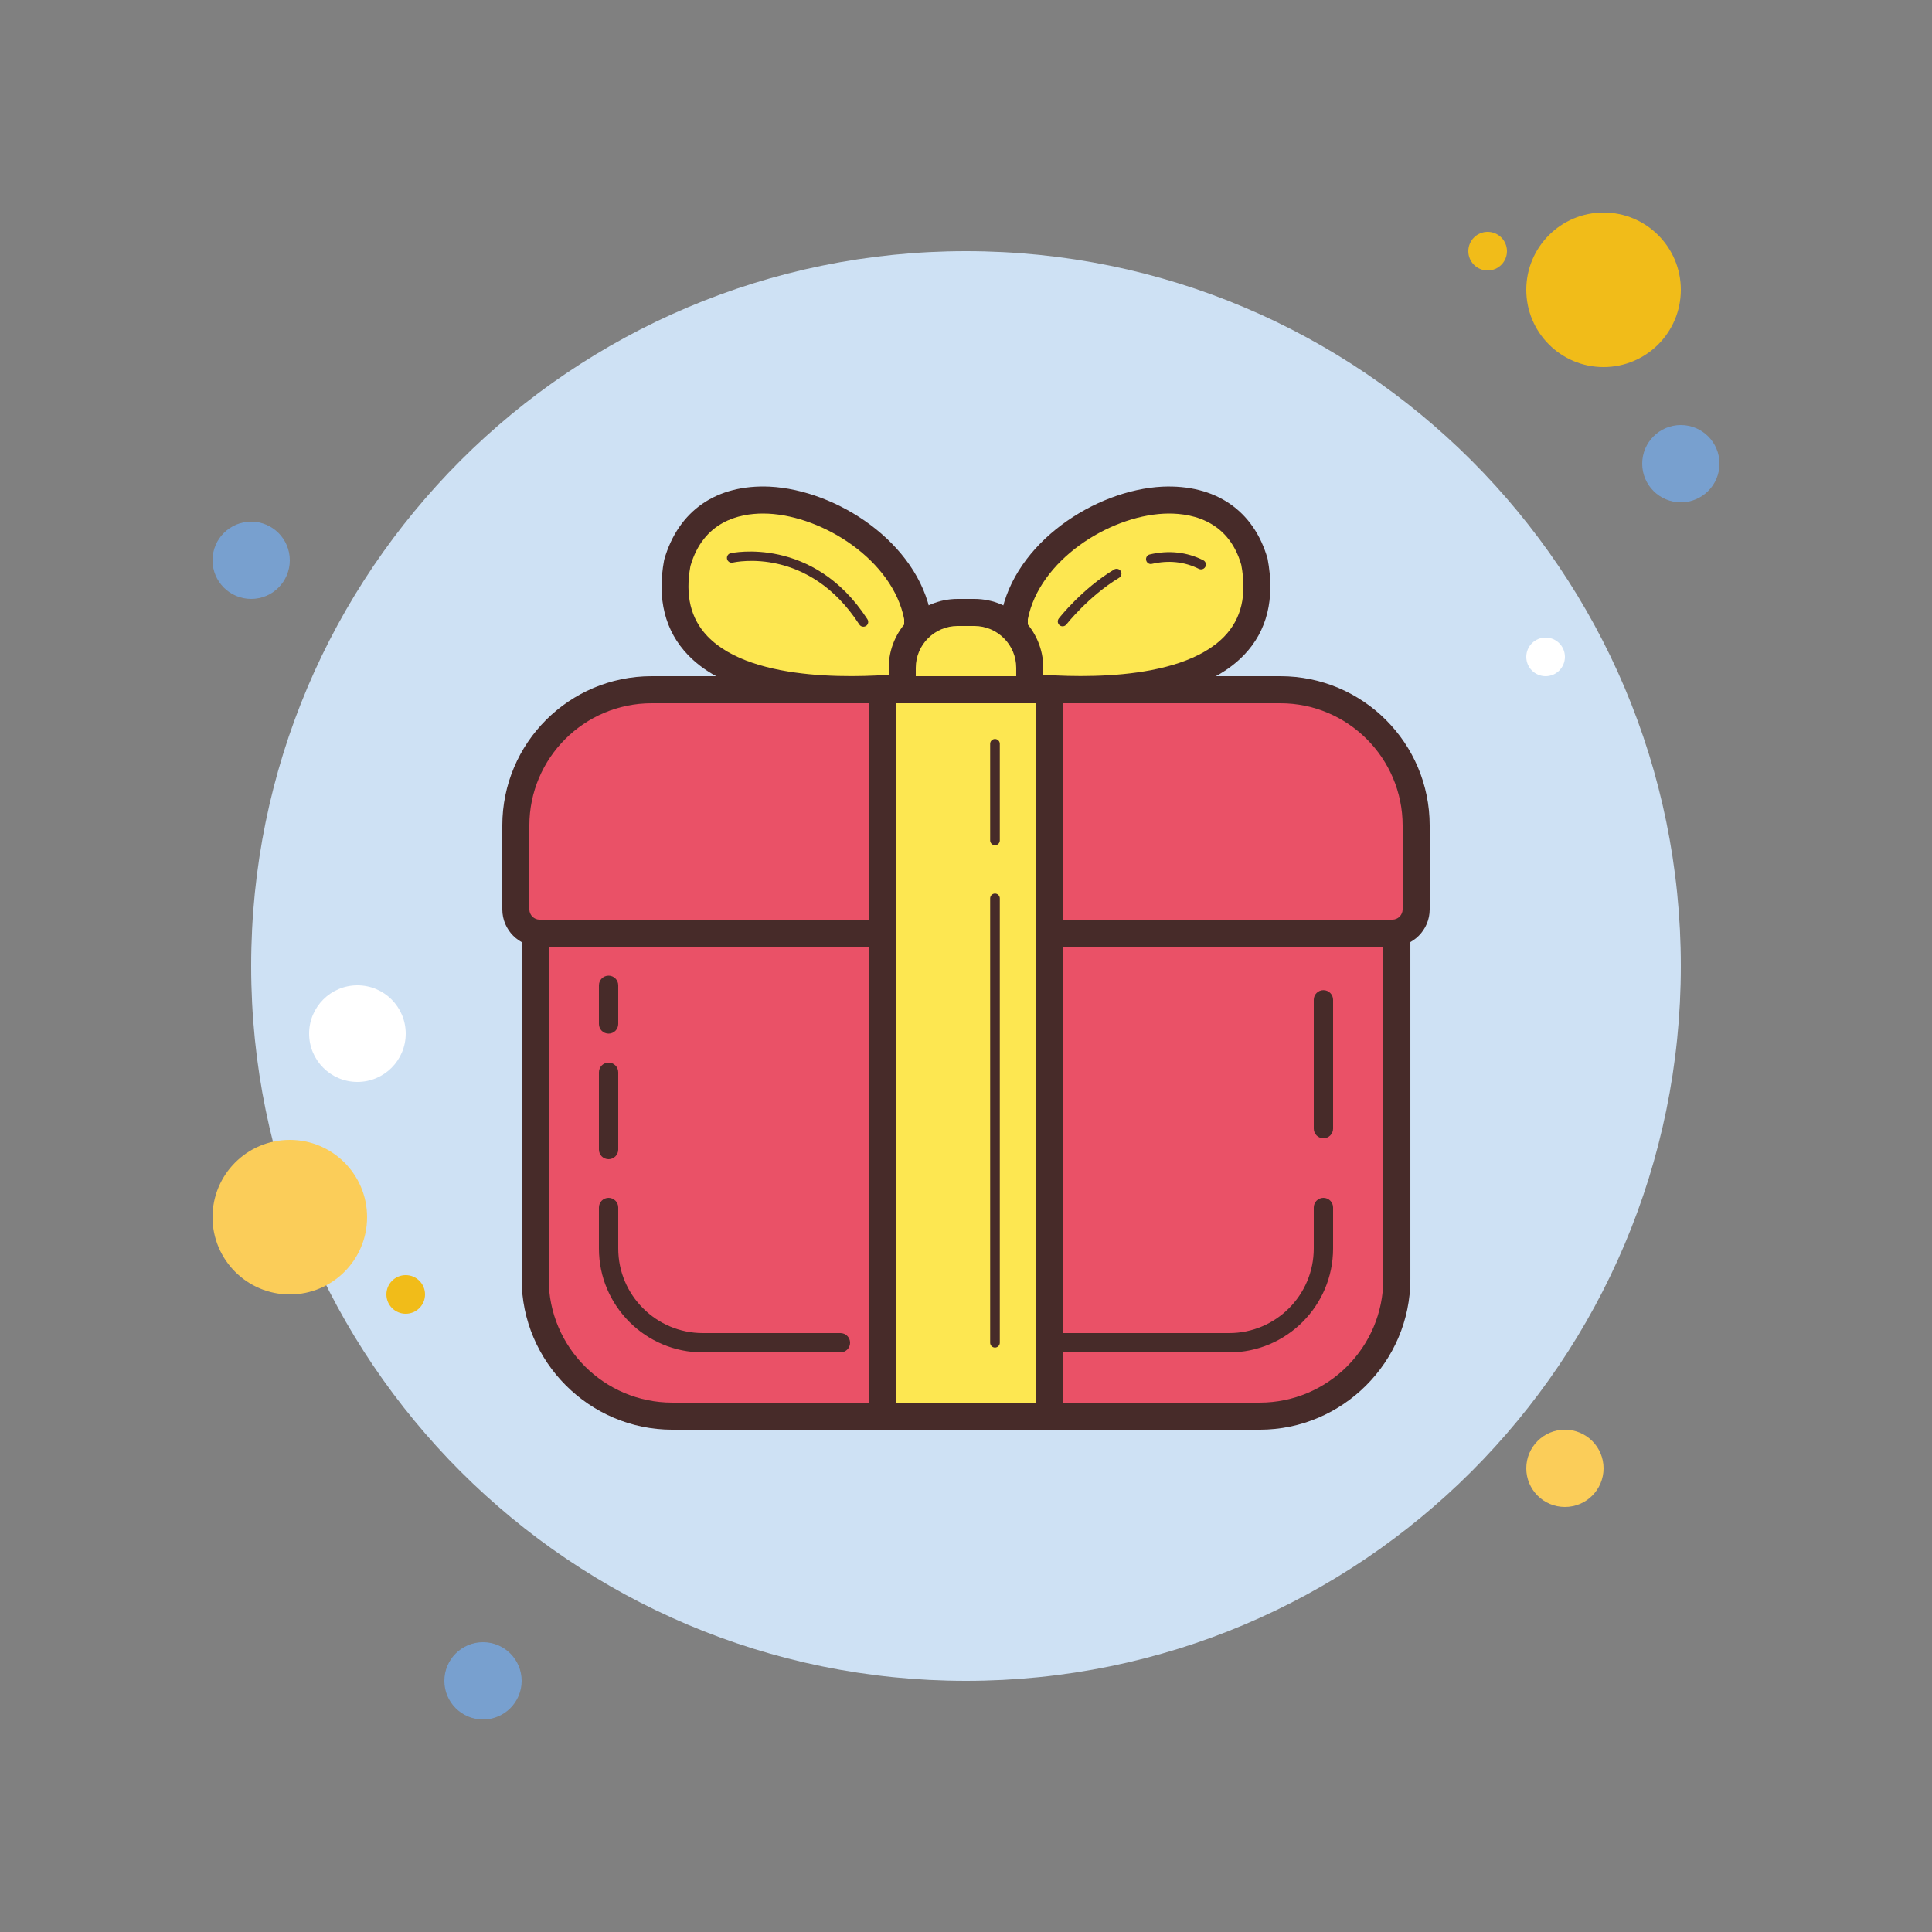 <svg version="1.1" xmlns="http://www.w3.org/2000/svg" xmlns:xlink="http://www.w3.org/1999/xlink" viewBox="0 0 171 171"><rect x="0" y="0" width="171" height="171" fill="#808080" stroke="none"/><g fill="none" fill-rule="nonzero" stroke="none" stroke-width="1" stroke-linecap="butt" stroke-linejoin="miter" stroke-miterlimit="10" stroke-dasharray="" stroke-dashoffset="0" font-family="none" font-weight="none" font-size="none" text-anchor="none" style="mix-blend-mode: normal"><path d="M0,171.989v-171.989h171.989v171.989z" fill="none"></path><g><path d="M22.23,46.17c-1.889,0 -3.42,1.531 -3.42,3.42c0,1.889 1.531,3.42 3.42,3.42c1.889,0 3.42,-1.531 3.42,-3.42c0,-1.889 -1.531,-3.42 -3.42,-3.42z" fill="#78a0cf"></path><path d="M131.67,20.52c-0.944,0 -1.71,0.766 -1.71,1.71c0,0.944 0.766,1.71 1.71,1.71c0.944,0 1.71,-0.766 1.71,-1.71c0,-0.944 -0.766,-1.71 -1.71,-1.71z" fill="#f1bc19"></path><path d="M85.5,22.23c-34.943,0 -63.27,28.327 -63.27,63.27c0,34.943 28.327,63.27 63.27,63.27c34.943,0 63.27,-28.327 63.27,-63.27c0,-34.943 -28.327,-63.27 -63.27,-63.27z" fill="#cee1f4"></path><path d="M141.93,18.81c-3.778,0 -6.84,3.062 -6.84,6.84c0,3.778 3.062,6.84 6.84,6.84c3.778,0 6.84,-3.062 6.84,-6.84c0,-3.778 -3.062,-6.84 -6.84,-6.84z" fill="#f1bc19"></path><path d="M148.77,37.62c-1.889,0 -3.42,1.531 -3.42,3.42c0,1.889 1.531,3.42 3.42,3.42c1.889,0 3.42,-1.531 3.42,-3.42c0,-1.889 -1.531,-3.42 -3.42,-3.42z" fill="#78a0cf"></path><path d="M138.51,126.54c-1.889,0 -3.42,1.531 -3.42,3.42c0,1.889 1.531,3.42 3.42,3.42c1.889,0 3.42,-1.531 3.42,-3.42c0,-1.889 -1.531,-3.42 -3.42,-3.42zM25.65,100.89c-3.778,0 -6.84,3.062 -6.84,6.84c0,3.778 3.062,6.84 6.84,6.84c3.778,0 6.84,-3.062 6.84,-6.84c0,-3.778 -3.062,-6.84 -6.84,-6.84z" fill="#fbcd59"></path><path d="M42.75,145.35c-1.889,0 -3.42,1.531 -3.42,3.42c0,1.889 1.531,3.42 3.42,3.42c1.889,0 3.42,-1.531 3.42,-3.42c0,-1.889 -1.531,-3.42 -3.42,-3.42z" fill="#78a0cf"></path><path d="M31.635,87.21c-2.361,0 -4.275,1.914 -4.275,4.275c0,2.361 1.914,4.275 4.275,4.275c2.361,0 4.275,-1.914 4.275,-4.275c0,-2.361 -1.914,-4.275 -4.275,-4.275z" fill="#ffffff"></path><path d="M35.91,112.86c-0.944,0 -1.71,0.766 -1.71,1.71c0,0.944 0.766,1.71 1.71,1.71c0.944,0 1.71,-0.766 1.71,-1.71c0,-0.944 -0.766,-1.71 -1.71,-1.71z" fill="#f1bc19"></path><path d="M136.8,56.43c-0.944,0 -1.71,0.766 -1.71,1.71c0,0.944 0.766,1.71 1.71,1.71c0.944,0 1.71,-0.766 1.71,-1.71c0,-0.944 -0.766,-1.71 -1.71,-1.71z" fill="#ffffff"></path><path d="M81.225,54.689c-1.71,-9.374 -18.258,-15.388 -21.267,-4.916c-2.673,14.352 21.267,10.9 21.267,10.9z" fill="#fde751"></path><path d="M75.408,62.239c-4.75,0 -11.129,-0.739 -14.509,-4.261c-2.047,-2.134 -2.758,-4.968 -2.115,-8.425c1.255,-4.391 4.663,-6.688 9.335,-6.481c5.949,0.296 13.109,4.947 14.285,11.401l0.021,0.215v7.021l-1.028,0.149c-0.245,0.036 -2.736,0.381 -5.988,0.381zM67.521,45.452c-2.091,0 -5.275,0.693 -6.412,4.651c-0.475,2.582 0.012,4.651 1.515,6.218c4.066,4.236 14.154,3.612 17.404,3.287v-4.809c-1.021,-5.207 -7.132,-9.094 -12.03,-9.337c-0.15,-0.007 -0.311,-0.01 -0.477,-0.01z" fill="#472b29"></path><path d="M89.775,54.689c1.71,-9.374 18.258,-15.388 21.267,-4.916c2.673,14.352 -21.267,10.9 -21.267,10.9z" fill="#fde751"></path><path d="M95.592,62.239c-3.252,0 -5.744,-0.345 -5.988,-0.383l-1.026,-0.145l0.021,-7.237c1.176,-6.454 8.336,-11.105 14.285,-11.401c4.684,-0.205 8.08,2.09 9.308,6.37c0.67,3.569 -0.041,6.402 -2.09,8.536c-3.381,3.523 -9.757,4.26 -14.509,4.26zM90.972,59.605c3.251,0.321 13.345,0.944 17.406,-3.288c1.501,-1.566 1.989,-3.635 1.486,-6.327c-1.2,-4.16 -4.807,-4.627 -6.862,-4.526c-4.897,0.243 -11.009,4.13 -12.03,9.337z" fill="#472b29"></path><path d="M59.505,125.343c-6.693,0 -12.138,-5.445 -12.138,-12.138v-38.311c0,-6.693 5.445,-12.138 12.138,-12.138h51.991c6.693,0 12.138,5.445 12.138,12.138v38.311c0,6.693 -5.445,12.138 -12.138,12.138z" fill="#ea5167"></path><path d="M111.497,63.954c6.033,0 10.939,4.908 10.939,10.939v38.313c0,6.033 -4.908,10.939 -10.939,10.939h-51.994c-6.033,0 -10.939,-4.908 -10.939,-10.939v-38.313c0,-6.033 4.908,-10.939 10.939,-10.939h51.994M111.497,61.56h-51.994c-7.332,0 -13.333,6 -13.333,13.333v38.313c0,7.334 6,13.335 13.333,13.335h51.993c7.334,0 13.335,-6 13.335,-13.333v-38.314c0,-7.332 -6,-13.333 -13.333,-13.333z" fill="#472b29"></path><g><path d="M84.76,68.913c-2.704,0 -4.903,-2.199 -4.903,-4.903v-4.899c0,-2.704 2.199,-4.903 4.903,-4.903h1.479c2.704,0 4.903,2.199 4.903,4.903v4.899c0,2.704 -2.199,4.903 -4.903,4.903z" fill="#fde751"></path><path d="M86.239,55.404c2.043,0 3.706,1.662 3.706,3.707v4.899c0,2.043 -1.662,3.707 -3.706,3.707h-1.479c-2.043,0 -3.706,-1.662 -3.706,-3.707v-4.899c0,-2.043 1.662,-3.707 3.706,-3.707h1.479M86.239,53.01h-1.479c-3.355,0 -6.1,2.745 -6.1,6.101v4.899c0,3.355 2.745,6.1 6.101,6.1h1.479c3.355,0 6.1,-2.745 6.1,-6.101v-4.899c0,-3.355 -2.745,-6.1 -6.101,-6.1z" fill="#472b29"></path></g><g><path d="M47.765,82.593c-1.163,0 -2.107,-0.946 -2.107,-2.107v-7.42c0,-6.628 5.39,-12.018 12.018,-12.018h55.649c6.628,0 12.018,5.39 12.018,12.018v7.42c0,1.163 -0.946,2.107 -2.107,2.107z" fill="#ea5167"></path><path d="M113.323,62.244c5.968,0 10.823,4.855 10.823,10.823v7.42c0,0.501 -0.409,0.91 -0.91,0.91h-75.473c-0.501,0 -0.91,-0.409 -0.91,-0.91v-7.42c0,-5.968 4.855,-10.823 10.823,-10.823h55.647M113.323,59.85h-55.647c-7.3,0 -13.217,5.917 -13.217,13.217v7.42c0,1.825 1.479,3.304 3.304,3.304h75.473c1.825,0 3.304,-1.479 3.304,-3.304v-7.42c0,-7.3 -5.917,-13.217 -13.217,-13.217z" fill="#472b29"></path></g><g><path d="M101.863,49.491c1.43,-0.332 2.945,-0.272 4.443,0.477" fill="#fde751"></path><path d="M106.306,50.395c-0.065,0 -0.13,-0.015 -0.192,-0.044c-1.272,-0.638 -2.673,-0.785 -4.155,-0.445c-0.238,0.062 -0.46,-0.091 -0.513,-0.32c-0.053,-0.231 0.091,-0.462 0.32,-0.513c1.686,-0.392 3.276,-0.217 4.733,0.511c0.21,0.106 0.296,0.363 0.19,0.575c-0.075,0.149 -0.226,0.236 -0.383,0.236z" fill="#472b29"></path></g><g><path d="M94.05,55.006c0,0 1.982,-2.543 4.783,-4.232" fill="#fde751"></path><path d="M94.05,55.433c-0.092,0 -0.185,-0.031 -0.262,-0.091c-0.186,-0.145 -0.221,-0.414 -0.075,-0.6c0.084,-0.108 2.064,-2.625 4.899,-4.337c0.2,-0.12 0.463,-0.058 0.587,0.145c0.121,0.202 0.056,0.463 -0.145,0.587c-2.695,1.626 -4.648,4.106 -4.667,4.13c-0.086,0.109 -0.21,0.166 -0.337,0.166z" fill="#472b29"></path></g><g><path d="M64.766,49.376c0,0 6.946,-1.604 11.649,5.665" fill="#fde751"></path><path d="M76.416,55.469c-0.14,0 -0.277,-0.068 -0.359,-0.195c-4.475,-6.915 -10.927,-5.544 -11.195,-5.479c-0.226,0.055 -0.458,-0.092 -0.511,-0.321c-0.053,-0.229 0.091,-0.46 0.32,-0.511c0.075,-0.015 7.298,-1.582 12.105,5.848c0.128,0.198 0.072,0.463 -0.127,0.592c-0.074,0.044 -0.154,0.067 -0.233,0.067z" fill="#472b29"></path></g><g fill="#472b29"><path d="M108.794,119.7h-24.149c-0.472,0 -0.855,-0.383 -0.855,-0.855c0,-0.472 0.383,-0.855 0.855,-0.855h24.149c4.128,0 7.486,-3.358 7.486,-7.486v-3.629c0,-0.472 0.383,-0.855 0.855,-0.855c0.472,0 0.855,0.383 0.855,0.855v3.629c0,5.072 -4.125,9.196 -9.196,9.196z"></path></g><g fill="#472b29"><path d="M117.135,100.748c-0.472,0 -0.855,-0.383 -0.855,-0.855v-11.401c0,-0.472 0.383,-0.855 0.855,-0.855c0.472,0 0.855,0.383 0.855,0.855v11.401c0,0.472 -0.383,0.855 -0.855,0.855z"></path></g><g fill="#472b29"><path d="M74.385,119.7h-12.179c-5.072,0 -9.196,-4.125 -9.196,-9.196v-3.629c0,-0.472 0.383,-0.855 0.855,-0.855c0.472,0 0.855,0.383 0.855,0.855v3.629c0,4.128 3.358,7.486 7.486,7.486h12.179c0.472,0 0.855,0.383 0.855,0.855c0,0.472 -0.383,0.855 -0.855,0.855z"></path></g><g fill="#472b29"><path d="M53.865,102.6c-0.472,0 -0.855,-0.383 -0.855,-0.855v-6.84c0,-0.472 0.383,-0.855 0.855,-0.855c0.472,0 0.855,0.383 0.855,0.855v6.84c0,0.472 -0.383,0.855 -0.855,0.855z"></path></g><g fill="#472b29"><path d="M53.865,91.485c-0.472,0 -0.855,-0.383 -0.855,-0.855v-3.42c0,-0.472 0.383,-0.855 0.855,-0.855c0.472,0 0.855,0.383 0.855,0.855v3.42c0,0.472 -0.383,0.855 -0.855,0.855z"></path></g><g><path d="M78.147,61.047h14.706v64.296h-14.706z" fill="#fde751"></path><path d="M91.656,62.244v61.902h-12.312v-61.902h12.312M94.05,59.85h-17.1v66.69h17.1v-66.69z" fill="#472b29"></path></g><g fill="#472b29"><path d="M88.065,74.812c-0.236,0 -0.427,-0.192 -0.427,-0.427v-8.55c0,-0.236 0.192,-0.427 0.427,-0.427c0.236,0 0.427,0.192 0.427,0.427v8.55c0,0.236 -0.192,0.427 -0.427,0.427z"></path></g><g fill="#472b29"><path d="M88.065,119.272c-0.236,0 -0.427,-0.192 -0.427,-0.427v-39.33c0,-0.236 0.192,-0.427 0.427,-0.427c0.236,0 0.427,0.192 0.427,0.427v39.33c0,0.236 -0.192,0.427 -0.427,0.427z"></path></g></g></g></svg>